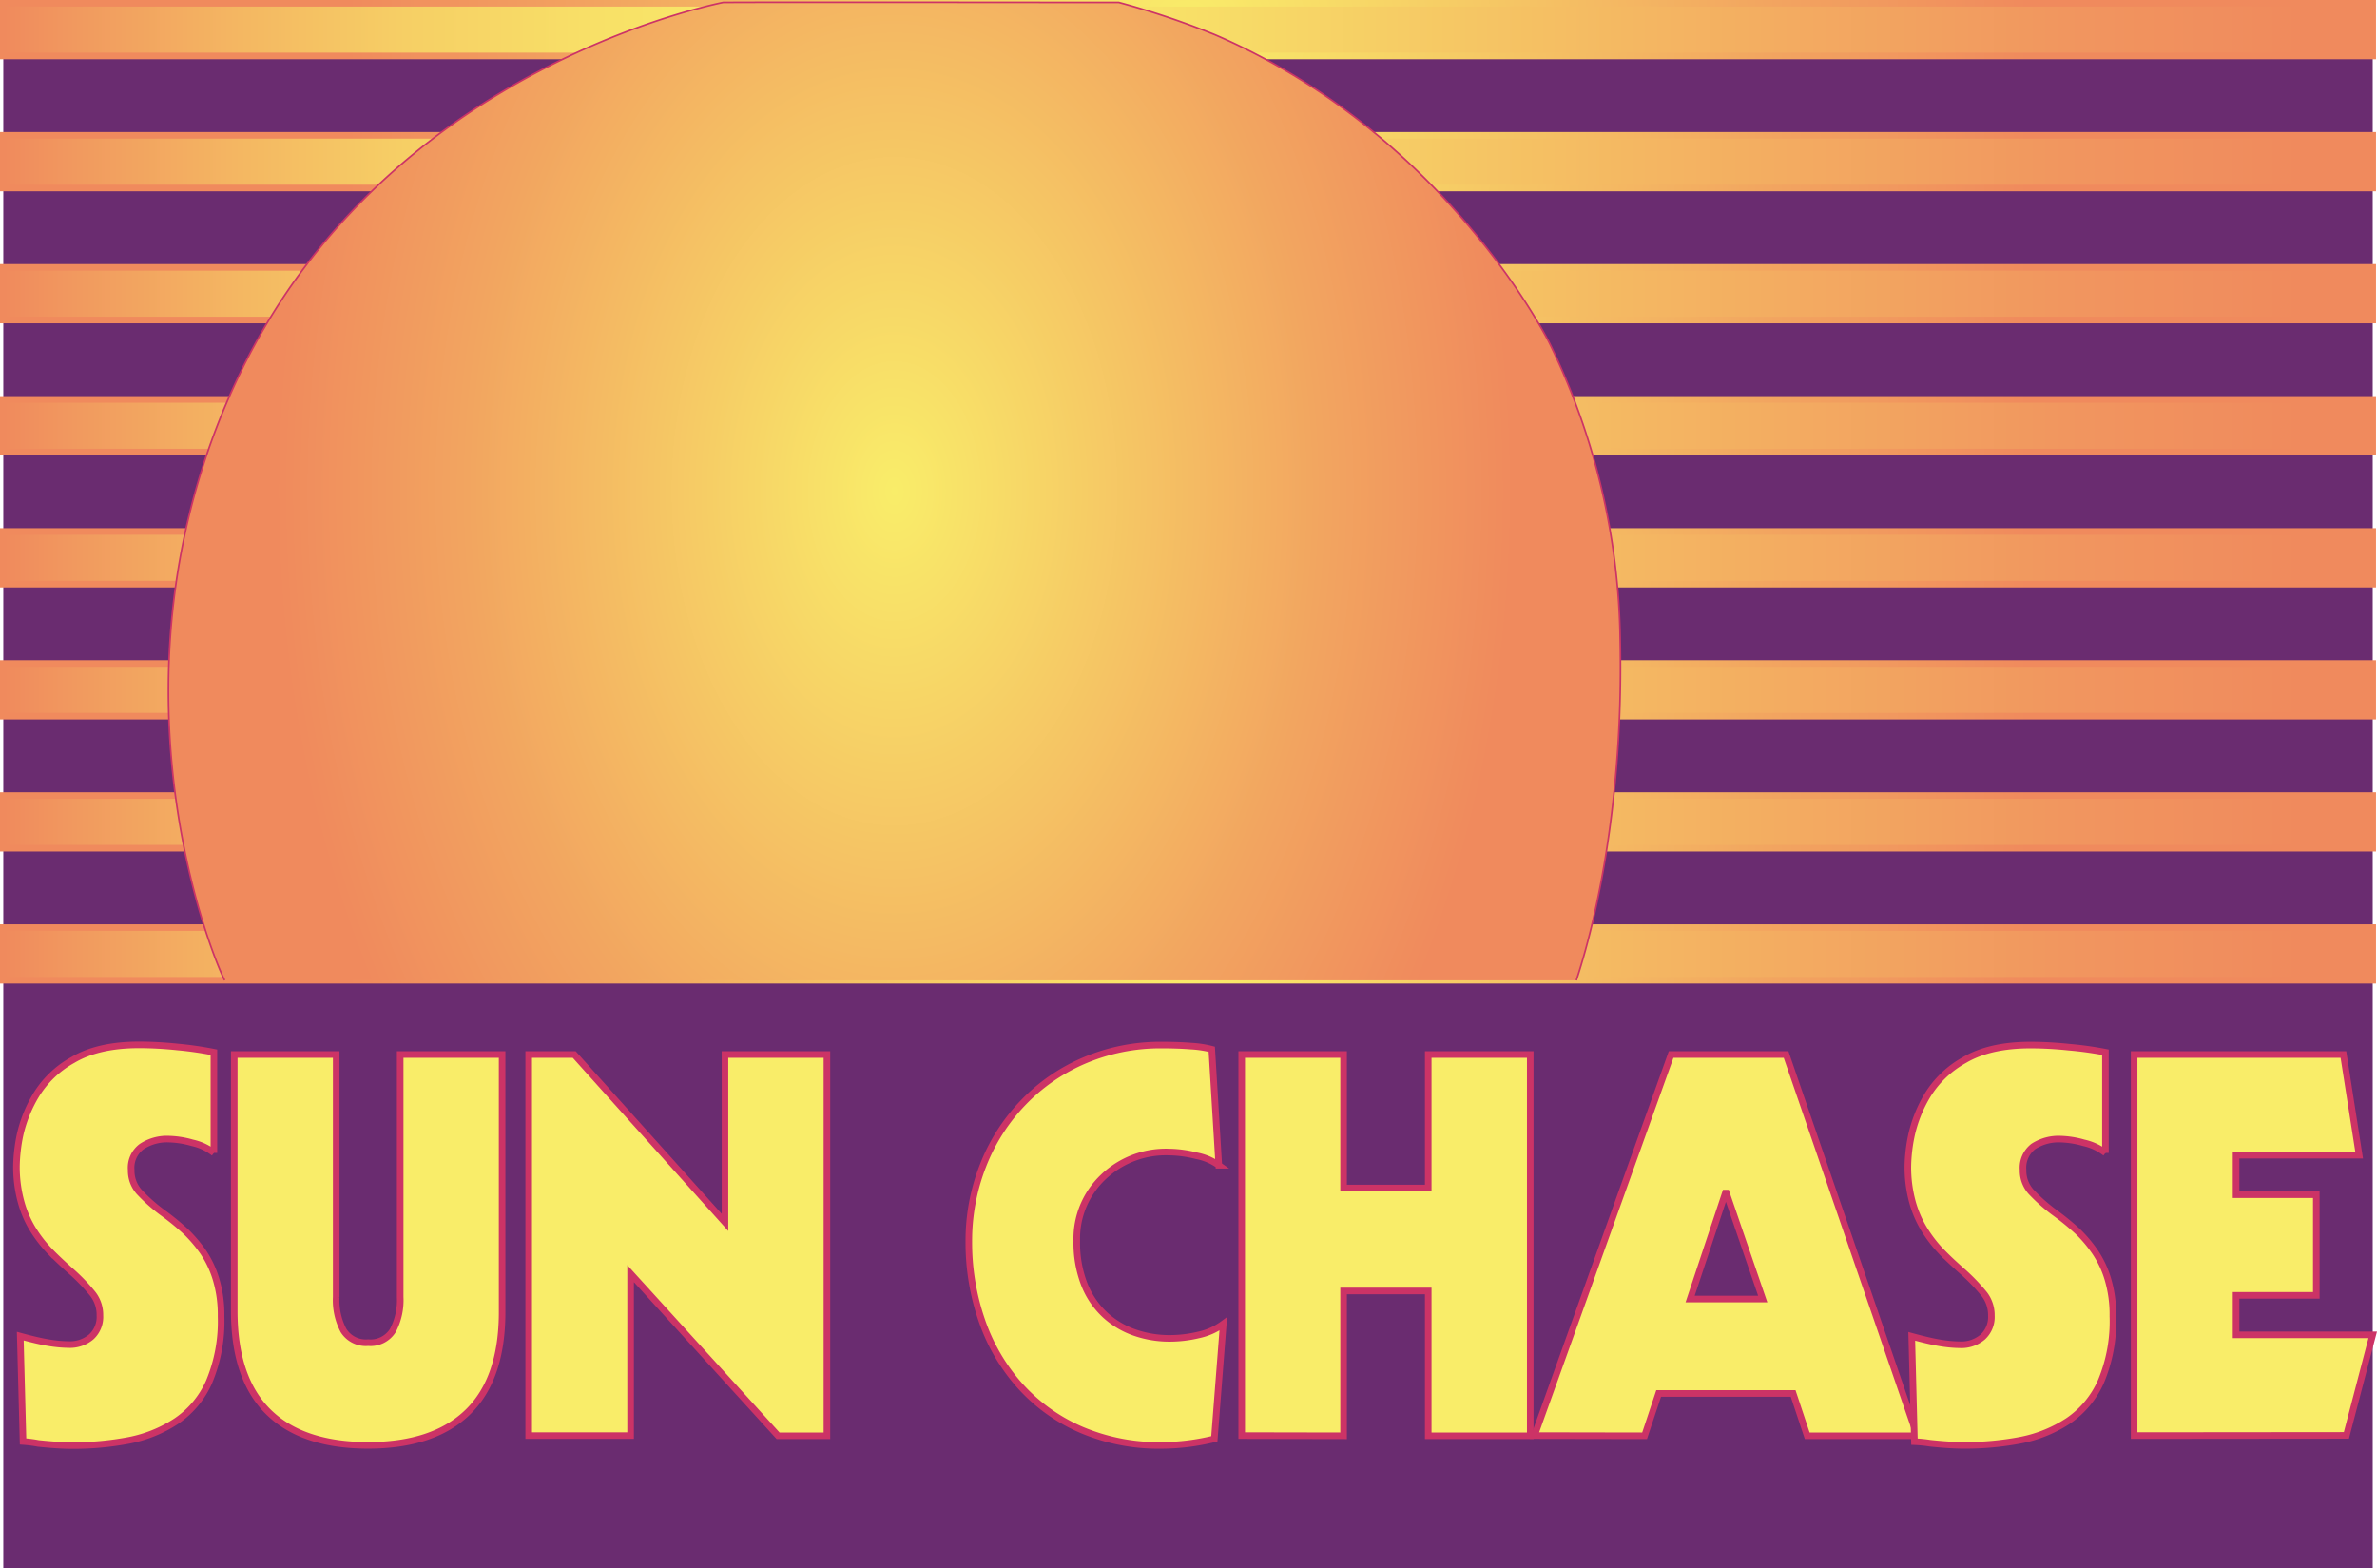 <svg xmlns="http://www.w3.org/2000/svg" xmlns:xlink="http://www.w3.org/1999/xlink" viewBox="0 0 361.15 238.22"><defs><style>.a{fill:#6a2c70;}.b,.c,.d,.e,.f,.g,.h,.i,.j,.k{stroke-miterlimit:10;}.b{fill:url(#a);stroke:url(#b);}.c{fill:url(#c);stroke:url(#d);}.d{fill:url(#e);stroke:url(#f);}.e{fill:url(#g);stroke:url(#h);}.f{fill:url(#i);stroke:url(#j);}.g{fill:url(#k);stroke:url(#l);}.h{fill:url(#m);stroke:url(#n);}.i{fill:url(#o);stroke:url(#p);}.j,.k{stroke:#c36;}.j{stroke-width:0.25px;fill:url(#q);}.k{fill:#f9ed69;}</style><linearGradient id="a" x1="0.5" y1="144.92" x2="360.5" y2="144.92" gradientUnits="userSpaceOnUse"><stop offset="0" stop-color="#f08a5d"/><stop offset="0.03" stop-color="#f1995f"/><stop offset="0.1" stop-color="#f4b762"/><stop offset="0.17" stop-color="#f6cf65"/><stop offset="0.25" stop-color="#f8e067"/><stop offset="0.33" stop-color="#f9ea69"/><stop offset="0.44" stop-color="#f9ed69"/><stop offset="0.44" stop-color="#f9ec69"/><stop offset="0.69" stop-color="#f4b762"/><stop offset="0.87" stop-color="#f1965f"/><stop offset="0.97" stop-color="#f08a5d"/></linearGradient><radialGradient id="b" cx="180.5" cy="144.92" r="127.67" gradientUnits="userSpaceOnUse"><stop offset="0" stop-color="#f9ed69"/><stop offset="0.03" stop-color="#f9ea69"/><stop offset="0.69" stop-color="#f2a560"/><stop offset="1" stop-color="#f08a5d"/></radialGradient><linearGradient id="c" y1="4.5" y2="4.5" xlink:href="#a"/><radialGradient id="d" cy="4.5" r="127.67" xlink:href="#b"/><linearGradient id="e" y1="24.56" y2="24.56" xlink:href="#a"/><radialGradient id="f" cy="24.56" r="127.67" xlink:href="#b"/><linearGradient id="g" y1="44.62" y2="44.62" xlink:href="#a"/><radialGradient id="h" cy="44.62" r="127.67" xlink:href="#b"/><linearGradient id="i" y1="64.68" y2="64.68" xlink:href="#a"/><radialGradient id="j" cy="64.68" r="127.67" xlink:href="#b"/><linearGradient id="k" y1="84.74" y2="84.74" xlink:href="#a"/><radialGradient id="l" cy="84.74" r="127.67" xlink:href="#b"/><linearGradient id="m" y1="104.8" y2="104.8" xlink:href="#a"/><radialGradient id="n" cy="104.8" r="127.67" xlink:href="#b"/><linearGradient id="o" y1="124.86" y2="124.86" xlink:href="#a"/><radialGradient id="p" cy="124.86" r="127.67" xlink:href="#b"/><radialGradient id="q" cx="135.4" cy="74.42" r="94.04" gradientTransform="translate(0 -37.21) scale(1 1.5)" xlink:href="#b"/></defs><rect class="a" x="0.5" y="0.5" width="360" height="237.72"/><rect class="b" x="0.5" y="140.92" width="360" height="8"/><rect class="c" x="0.5" y="0.5" width="360" height="8"/><rect class="d" x="0.5" y="20.56" width="360" height="8"/><rect class="e" x="0.5" y="40.62" width="360" height="8"/><rect class="f" x="0.5" y="60.68" width="360" height="8"/><rect class="g" x="0.5" y="80.74" width="360" height="8"/><rect class="h" x="0.5" y="100.8" width="360" height="8"/><rect class="i" x="0.5" y="120.86" width="360" height="8"/><path class="j" d="M33.63,148.71c-2.37-4.65-19.32-47.37,2.36-92.25C57.51,11.91,104.17,1.24,109.37.16c8.16-.06,51.07,0,60.12,0a124.43,124.43,0,0,1,14.58,4.9c35.29,15.18,50.92,47,50.92,47A105.78,105.78,0,0,1,245.66,97c.48,21.9-2.92,40.36-6.66,51.72" transform="translate(0.5 0.21)"/><path class="k" d="M32,159.65v15.29a8.2,8.2,0,0,0-3.29-1.53,14.07,14.07,0,0,0-3.46-.56A7,7,0,0,0,21,174a4,4,0,0,0-1.57,3.54,4.83,4.83,0,0,0,1.2,3.3,25.34,25.34,0,0,0,3.75,3.3,38.34,38.34,0,0,1,3.37,2.77,20.89,20.89,0,0,1,2.56,3,15.34,15.34,0,0,1,2,4.18,18.77,18.77,0,0,1,.78,5.67,23.77,23.77,0,0,1-1.81,9.94,14,14,0,0,1-5,6,20,20,0,0,1-7.12,2.9,44.93,44.93,0,0,1-8.82.8c-1.32,0-3-.11-5-.32A20.91,20.91,0,0,0,3,218.78l-.42-16c1.76.48,3.2.82,4.33,1a19.46,19.46,0,0,0,3,.28,5,5,0,0,0,3.46-1.17,4.11,4.11,0,0,0,1.31-3.26,5.16,5.16,0,0,0-1.07-3.25,27.69,27.69,0,0,0-3.46-3.58c-1.31-1.18-2.39-2.2-3.21-3.06a20.17,20.17,0,0,1-2.39-3.1,16,16,0,0,1-1.85-4.26,20,20,0,0,1-.7-5.51,25.21,25.21,0,0,1,.53-4.59,20.29,20.29,0,0,1,2.35-5.95,15.1,15.1,0,0,1,5.69-5.51q3.87-2.3,10.13-2.29a57,57,0,0,1,5.77.32A52.29,52.29,0,0,1,32,159.65Z" transform="translate(0.5 0.21)"/><path class="k" d="M35.09,199.07V160H50.58v36.85a9.88,9.88,0,0,0,1.11,5.07,4,4,0,0,0,3.75,1.85,4,4,0,0,0,3.75-1.85,9.88,9.88,0,0,0,1.11-5.07V160H75.79v39.1q0,10.14-5.19,15.2t-15.16,5.07q-10,0-15.16-5.07T35.09,199.07Z" transform="translate(0.5 0.21)"/><path class="k" d="M79.83,217.89V160h6.92l22.9,25.5V160h15.49v57.92h-7.42L95.31,193.28v24.61Z" transform="translate(0.5 0.21)"/><path class="k" d="M185.36,200.92,184,218.38a34.15,34.15,0,0,1-8.08,1A30,30,0,0,1,163.77,217a26.71,26.71,0,0,1-9.27-6.64,28.92,28.92,0,0,1-5.8-9.89,36.17,36.17,0,0,1-2-12.07,31.19,31.19,0,0,1,2.14-11.5,28.87,28.87,0,0,1,6.14-9.62,28.21,28.21,0,0,1,9.39-6.43,29.47,29.47,0,0,1,11.66-2.29c1.59,0,3.07.05,4.45.16a15.81,15.81,0,0,1,3.13.48l1.07,17.62a8.61,8.61,0,0,0-3.42-1.45,17.84,17.84,0,0,0-4.16-.56,13.76,13.76,0,0,0-10,3.82,12.87,12.87,0,0,0-4,9.69,17.34,17.34,0,0,0,1.15,6.6,12.63,12.63,0,0,0,3.13,4.62,12.89,12.89,0,0,0,4.53,2.7,16,16,0,0,0,5.27.88,18.79,18.79,0,0,0,4.41-.52A9.76,9.76,0,0,0,185.36,200.92Z" transform="translate(0.5 0.21)"/><path class="k" d="M188.16,217.89V160h15.48v20.28H216.5V160H232v57.92H216.5v-22H203.64v22Z" transform="translate(0.5 0.21)"/><path class="k" d="M232.64,217.89,253.4,160h17.47l19.93,57.92H274.08l-2.14-6.43H251.51l-2.14,6.43Zm34.68-20.75-5.52-16.09h-.16l-5.35,16.09Z" transform="translate(0.5 0.21)"/><path class="k" d="M319.39,159.65v15.29a8.32,8.32,0,0,0-3.3-1.53,14,14,0,0,0-3.46-.56,7.06,7.06,0,0,0-4.2,1.12,4.07,4.07,0,0,0-1.56,3.54,4.82,4.82,0,0,0,1.19,3.3,26.43,26.43,0,0,0,3.75,3.3,38.65,38.65,0,0,1,3.38,2.77,20.23,20.23,0,0,1,2.55,3,15.05,15.05,0,0,1,2,4.18,18.77,18.77,0,0,1,.78,5.67,23.61,23.61,0,0,1-1.81,9.94,14.06,14.06,0,0,1-5,6,20.15,20.15,0,0,1-7.13,2.9,44.93,44.93,0,0,1-8.82.8c-1.31,0-3-.11-5-.32a20.7,20.7,0,0,0-2.39-.24l-.41-16c1.76.48,3.2.82,4.32,1a19.46,19.46,0,0,0,3,.28,5,5,0,0,0,3.46-1.17,4.12,4.12,0,0,0,1.32-3.26,5.22,5.22,0,0,0-1.07-3.25,29.14,29.14,0,0,0-3.46-3.58q-2-1.77-3.22-3.06a19.53,19.53,0,0,1-2.38-3.1,16.31,16.31,0,0,1-1.86-4.26,20,20,0,0,1-.7-5.51,24.47,24.47,0,0,1,.54-4.59,20.24,20.24,0,0,1,2.34-5.95,15.18,15.18,0,0,1,5.69-5.51q3.87-2.3,10.13-2.29a56.84,56.84,0,0,1,5.77.32A52.92,52.92,0,0,1,319.39,159.65Z" transform="translate(0.5 0.21)"/><path class="k" d="M323.75,217.89V160h31.8l2.39,15.29h-18.7v6h12.19v15.29H339.24v6H360l-4,15.28Z" transform="translate(0.5 0.21)"/></svg>